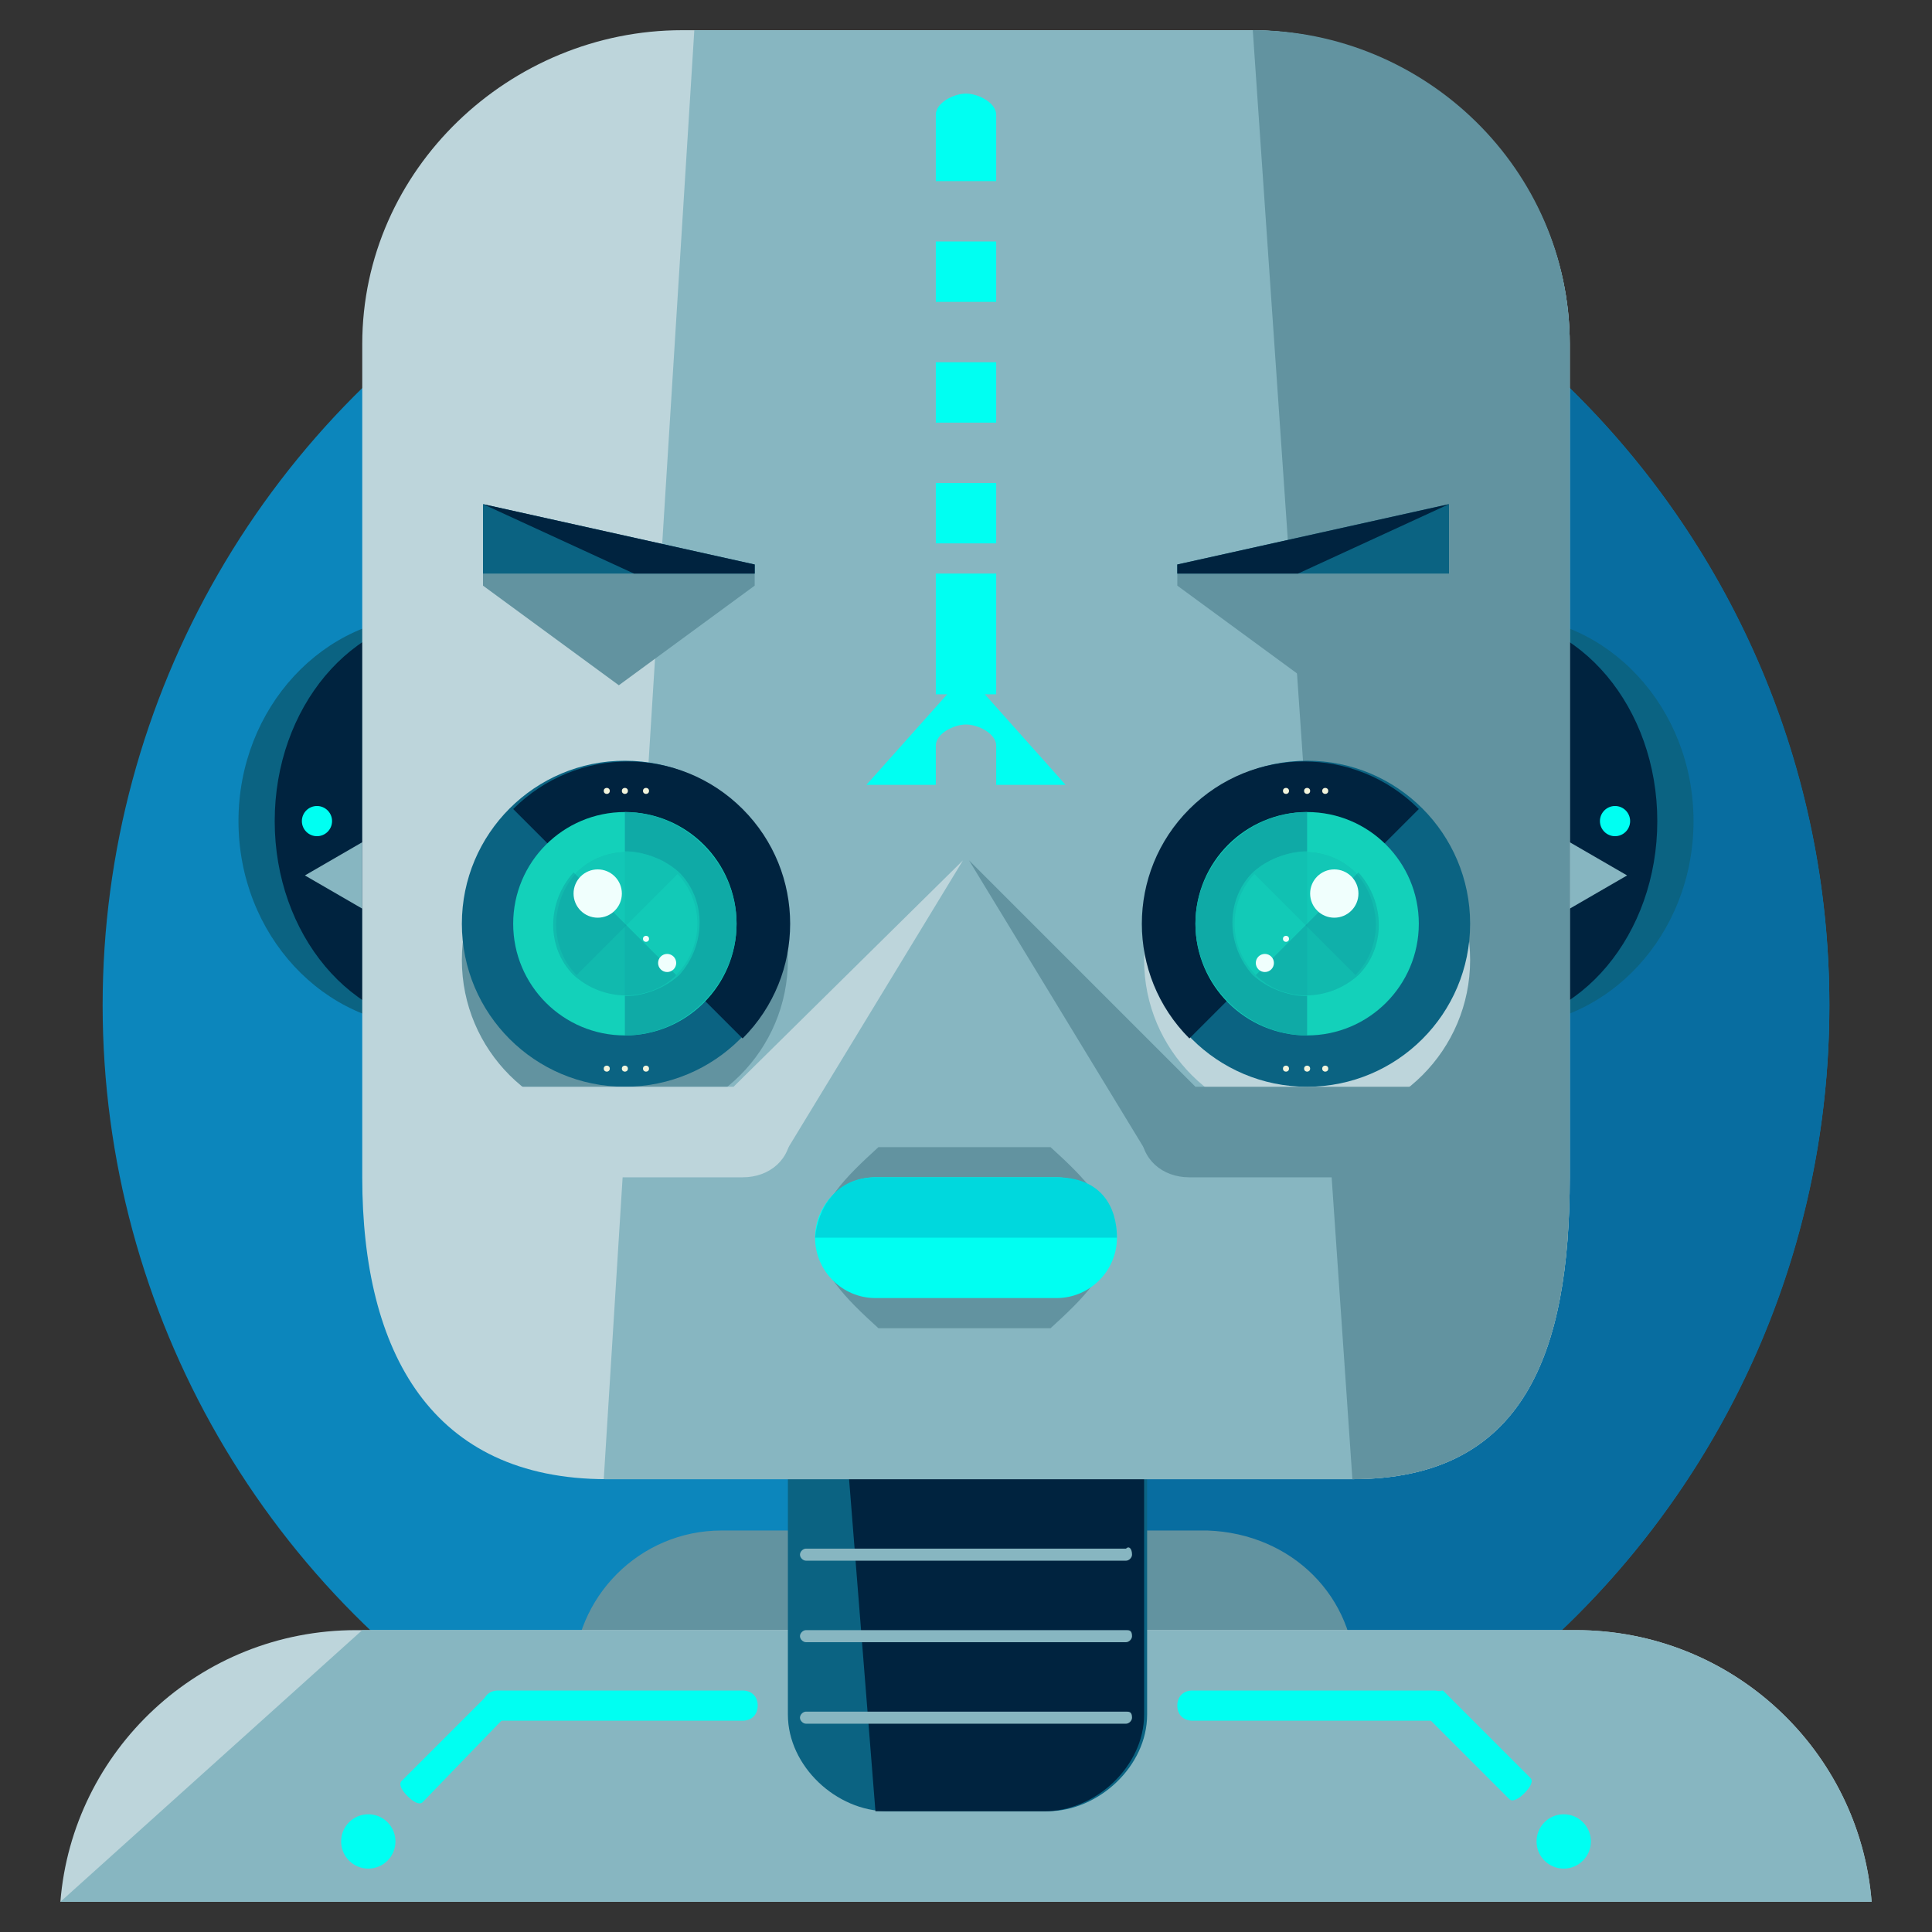 <?xml version="1.0" encoding="utf-8"?>
<!-- Generator: Adobe Illustrator 16.0.0, SVG Export Plug-In . SVG Version: 6.00 Build 0)  -->
<!DOCTYPE svg PUBLIC "-//W3C//DTD SVG 1.1//EN" "http://www.w3.org/Graphics/SVG/1.1/DTD/svg11.dtd">
<svg version="1.1" id="Layer_1" xmlns="http://www.w3.org/2000/svg" xmlns:xlink="http://www.w3.org/1999/xlink" x="0px" y="0px"
	 width="64px" height="64px" viewBox="0 0 64 64" enable-background="new 0 0 64 64" xml:space="preserve">
<rect x="0" y="0" width="64" height="64" fill="#333333" stroke="none"/>
<g>
	<circle fill="#0C86BC" cx="32" cy="33.3" r="28.6"/>
	<path fill="#086DA0" d="M32,4.7c15.8,0,28.6,12.8,28.6,28.6c0,15.8-12.8,28.6-28.6,28.6"/>
	<path fill="#6293A0" d="M44.9,55.6c0,2.7-2.2,4.9-4.9,4.9H23.9c-2.7,0-4.9-2.2-4.9-4.9l0,0c0-2.7,2.2-4.9,4.9-4.9h16.1
		C42.8,50.8,44.9,52.9,44.9,55.6L44.9,55.6z"/>
	<path fill="#BDD5DB" d="M62,63c-0.4-5-4.6-9-9.8-9H11.8c-5.2,0-9.4,4-9.8,9H62z"/>
	<path fill="#87B6C1" d="M2,63h60c-0.4-5-4.6-9-9.8-9H12"/>
	<path fill="#0B6382" d="M38,56.8c0,1.7-1.6,3.2-3.3,3.2h-5.3c-1.7,0-3.3-1.5-3.3-3.2V22.2c0-1.7,1.6-3.2,3.3-3.2h5.3
		c1.7,0,3.3,1.5,3.3,3.2V56.8z"/>
	<path fill="#00233F" d="M26,22.2c0-1.7,1.6-3.2,3.3-3.2h5.3c1.7,0,3.3,1.5,3.3,3.2v34.6c0,1.7-1.6,3.2-3.3,3.2H29"/>
	<g>
		<g>
			<ellipse fill="#0B6382" cx="14.2" cy="27.2" rx="6.3" ry="6.8"/>
			<ellipse fill="#00233F" cx="14.8" cy="27.2" rx="5.7" ry="6.8"/>
			<circle fill="#00FFF2" cx="10.5" cy="27.2" r="0.5"/>
			<polygon fill="#87B6C1" points="12,30.1 10.1,29 12,27.9 			"/>
		</g>
		<g>
			<ellipse fill="#0B6382" cx="49.8" cy="27.2" rx="6.3" ry="6.8"/>
			<ellipse fill="#00233F" cx="49.2" cy="27.2" rx="5.7" ry="6.8"/>
			<circle fill="#00FFF2" cx="53.5" cy="27.2" r="0.5"/>
			<polygon fill="#87B6C1" points="52,30.1 53.9,29 52,27.9 			"/>
		</g>
	</g>
	<g>
		<path fill="#BDD5DB" d="M52,39c0,5.8-1.5,10-7.2,10H20.1c-5.8,0-8.1-4.2-8.1-10V11.4C12,5.6,16.9,1,22.6,1h18.8
			C47.1,1,52,5.6,52,11.4V39z"/>
		<path fill="#87B6C1" d="M23,1h18.4C47.1,1,52,5.6,52,11.4V39c0,5.8-1.5,10-7.2,10H20"/>
		<path fill="#6293A0" d="M41.5,1C47.2,1,52,5.6,52,11.4V39c0,5.8-1.5,10-7.2,10"/>
		<g>
			<g>
				<g>
					<g>
						<circle fill="#6293A0" cx="20.7" cy="31.8" r="5.4"/>
						<circle fill="#0B6382" cx="20.7" cy="30.6" r="5.4"/>
						<path fill="#00233F" d="M17,26.8c2.1-2.1,5.5-2.1,7.6,0c2.1,2.1,2.1,5.5,0,7.6"/>
						<g>
							<circle fill="#13D1BA" cx="20.7" cy="30.6" r="3.7"/>
							<path fill="#0FAAA6" d="M20.7,26.9c2,0,3.7,1.7,3.7,3.7c0,2-1.7,3.7-3.7,3.7"/>
						</g>
						<g opacity="0.6">
							<circle fill="#13D1BA" cx="20.7" cy="30.6" r="2.4"/>
							<path fill="#0FAAA6" d="M19.1,32.3c-0.9-0.9-0.9-2.4,0-3.4c0.9-0.9,2.4-0.9,3.4,0"/>
						</g>
						<g opacity="0.6">
							<path fill="#13D1BA" d="M19.1,32.3c-0.9-0.9-0.9-2.4,0-3.4c0.9-0.9,2.4-0.9,3.4,0c0.9,0.9,0.9,2.4,0,3.4
								C21.5,33.2,20,33.2,19.1,32.3z"/>
							<path fill="#0FAAA6" d="M22.4,32.3c-0.9,0.9-2.4,0.9-3.4,0c-0.9-0.9-0.9-2.4,0-3.4"/>
						</g>
						<circle fill="#F0FFFD" cx="19.8" cy="29.6" r="0.8"/>
						<circle fill="#F0FFFD" cx="21.4" cy="31.1" r="0.1"/>
						<circle fill="#F0FFFD" cx="22.1" cy="31.9" r="0.3"/>
					</g>
					<g>
						<g>
							<circle fill="#F2F4DC" cx="20.1" cy="26.2" r="0.1"/>
							<circle fill="#F2F4DC" cx="20.7" cy="26.2" r="0.1"/>
							<circle fill="#F2F4DC" cx="21.4" cy="26.2" r="0.1"/>
						</g>
						<g>
							<circle fill="#F2F4DC" cx="20.1" cy="35.4" r="0.1"/>
							<circle fill="#F2F4DC" cx="20.7" cy="35.4" r="0.1"/>
							<circle fill="#F2F4DC" cx="21.4" cy="35.4" r="0.1"/>
						</g>
					</g>
				</g>
				<g>
					<polygon fill="#6293A0" points="25,19.4 20.5,22.7 16,19.4 16,16.9 25,18.7 					"/>
					<polygon fill="#0B6382" points="25,19 16,19 16,16.7 25,18.7 					"/>
					<polyline fill="#00233F" points="16,16.7 25,18.7 25,19 21,19 					"/>
				</g>
			</g>
			<g>
				<g>
					<g>
						<circle fill="#BDD5DB" cx="43.3" cy="31.8" r="5.4"/>
						<circle fill="#0B6382" cx="43.3" cy="30.6" r="5.4"/>
						<path fill="#00233F" d="M47,26.8c-2.1-2.1-5.5-2.1-7.6,0c-2.1,2.1-2.1,5.5,0,7.6"/>
						<g>
							<circle fill="#13D1BA" cx="43.3" cy="30.6" r="3.7"/>
							<path fill="#0FAAA6" d="M43.3,26.9c-2,0-3.7,1.7-3.7,3.7c0,2,1.7,3.7,3.7,3.7"/>
						</g>
						<g opacity="0.6">
							<circle fill="#13D1BA" cx="43.3" cy="30.6" r="2.4"/>
							<path fill="#0FAAA6" d="M44.9,32.3c0.9-0.9,0.9-2.4,0-3.4c-0.9-0.9-2.4-0.9-3.4,0"/>
						</g>
						<g opacity="0.6">
							<path fill="#13D1BA" d="M44.9,32.3c0.9-0.9,0.9-2.4,0-3.4c-0.9-0.9-2.4-0.9-3.4,0c-0.9,0.9-0.9,2.4,0,3.4
								C42.5,33.2,44,33.2,44.9,32.3z"/>
							<path fill="#0FAAA6" d="M41.6,32.3c0.9,0.9,2.4,0.9,3.4,0c0.9-0.9,0.9-2.4,0-3.4"/>
						</g>
						<circle fill="#F0FFFD" cx="44.2" cy="29.6" r="0.8"/>
						<circle fill="#F0FFFD" cx="42.6" cy="31.1" r="0.1"/>
						<circle fill="#F0FFFD" cx="41.9" cy="31.9" r="0.3"/>
					</g>
					<g>
						<g>
							<circle fill="#F2F4DC" cx="43.9" cy="26.2" r="0.1"/>
							<circle fill="#F2F4DC" cx="43.3" cy="26.2" r="0.1"/>
							<circle fill="#F2F4DC" cx="42.6" cy="26.2" r="0.1"/>
						</g>
						<g>
							<circle fill="#F2F4DC" cx="43.9" cy="35.4" r="0.1"/>
							<circle fill="#F2F4DC" cx="43.3" cy="35.4" r="0.1"/>
							<circle fill="#F2F4DC" cx="42.6" cy="35.4" r="0.1"/>
						</g>
					</g>
				</g>
				<g>
					<polygon fill="#6293A0" points="39,19.4 43.5,22.7 48,19.4 48,16.9 39,18.7 					"/>
					<polygon fill="#0B6382" points="39,19 48,19 48,16.7 39,18.7 					"/>
					<polyline fill="#00233F" points="48,16.7 39,18.7 39,19 43,19 					"/>
				</g>
			</g>
		</g>
	</g>
	<path fill="#6293A0" d="M36.8,41c0,1.1-0.9,2-2,3h-5.7c-1.1-1-2-1.9-2-3l0,0c0-1.1,0.9-2,2-3h5.7C35.9,39,36.8,39.9,36.8,41
		L36.8,41z"/>
	<path fill="#00FFF2" d="M37,41c0,1.1-0.9,2-2,2H29c-1.1,0-2-0.9-2-2V41c0-1.1,0.9-2,2-2H35C36.1,39,37,39.9,37,41L37,41z"/>
	<g>
		<rect x="31" y="12" fill="#00FFF2" width="2" height="2"/>
		<path fill="#00FFF2" d="M33,6V3.8c0-0.4-0.6-0.7-1-0.7s-1,0.3-1,0.7V6H33z"/>
		<rect x="31" y="8" fill="#00FFF2" width="2" height="2"/>
		<rect x="31" y="16" fill="#00FFF2" width="2" height="2"/>
	</g>
	<path fill="#00D8DD" d="M37,41c0-1-0.5-2-2-2H29c-1.3,0-1.9,1-2,2H37z"/>
	<g>
		<path fill="#BDD5DB" d="M26.2,37.5c0,0.9-0.7,1.5-1.6,1.5h-7.5c-0.9,0-1.6-0.6-1.6-1.5l0,0c0-0.9,0.7-1.5,1.6-1.5h7.5
			C25.5,36,26.2,36.6,26.2,37.5L26.2,37.5z"/>
		<path fill="#6293A0" d="M48.5,37.5c0,0.9-0.7,1.5-1.6,1.5h-7.5c-0.9,0-1.6-0.6-1.6-1.5l0,0c0-0.9,0.7-1.5,1.6-1.5h7.5
			C47.8,36,48.5,36.6,48.5,37.5L48.5,37.5z"/>
	</g>
	<g>
		<rect x="31" y="19" fill="#00FFF2" width="2" height="4"/>
		<path fill="#00FFF2" d="M31,26v-1.3c0-0.4,0.6-0.7,1-0.7s1,0.3,1,0.7V26h2.3L32,22.3L28.7,26H31z"/>
	</g>
	<polygon fill="#BDD5DB" points="24.3,36 31.9,28.5 26,38.2 	"/>
	<polygon fill="#6293A0" points="39.6,36 32.1,28.5 38,38.2 	"/>
	<path fill="#87B6C1" d="M37.5,51.5c0,0.1-0.1,0.2-0.2,0.2H26.7c-0.1,0-0.2-0.1-0.2-0.2l0,0c0-0.1,0.1-0.2,0.2-0.2h10.6
		C37.4,51.2,37.5,51.3,37.5,51.5L37.5,51.5z"/>
	<path fill="#87B6C1" d="M37.5,54.2c0,0.1-0.1,0.2-0.2,0.2H26.7c-0.1,0-0.2-0.1-0.2-0.2l0,0c0-0.1,0.1-0.2,0.2-0.2h10.6
		C37.4,54,37.5,54,37.5,54.2L37.5,54.2z"/>
	<path fill="#87B6C1" d="M37.5,56.9c0,0.1-0.1,0.2-0.2,0.2H26.7c-0.1,0-0.2-0.1-0.2-0.2l0,0c0-0.1,0.1-0.2,0.2-0.2h10.6
		C37.4,56.7,37.5,56.7,37.5,56.9L37.5,56.9z"/>
	<g>
		<g>
			<g>
				<path fill="#00FFF2" d="M25.1,56.5c0,0.3-0.2,0.5-0.5,0.5h-8.1c-0.3,0-0.5-0.2-0.5-0.5l0,0c0-0.3,0.2-0.5,0.5-0.5h8.1
					C24.9,56,25.1,56.2,25.1,56.5L25.1,56.5z"/>
				<path fill="#00FFF2" d="M16.7,56.2c0.2,0.2,0.3,0.4,0.2,0.5L14,59.7c-0.1,0.1-0.3,0-0.5-0.2l0,0c-0.2-0.2-0.3-0.4-0.2-0.5
					l2.9-2.9C16.3,56,16.6,56.1,16.7,56.2L16.7,56.2z"/>
			</g>
			<circle fill="#00FFF2" cx="12.2" cy="61" r="0.9"/>
		</g>
		<g>
			<g>
				<path fill="#00FFF2" d="M48,56.5c0-0.3-0.2-0.5-0.5-0.5h-8c-0.3,0-0.5,0.2-0.5,0.5l0,0c0,0.3,0.2,0.5,0.5,0.5h8
					C47.8,57,48,56.8,48,56.5L48,56.5z"/>
				<path fill="#00FFF2" d="M47.3,56.2c-0.2,0.2-0.3,0.4-0.2,0.5l2.9,2.9c0.1,0.1,0.3,0,0.5-0.2l0,0c0.2-0.2,0.3-0.4,0.2-0.5
					l-2.9-2.9C47.7,56,47.4,56.1,47.3,56.2L47.3,56.2z"/>
			</g>
			<circle fill="#00FFF2" cx="51.8" cy="61" r="0.9"/>
		</g>
	</g>
</g>
</svg>
